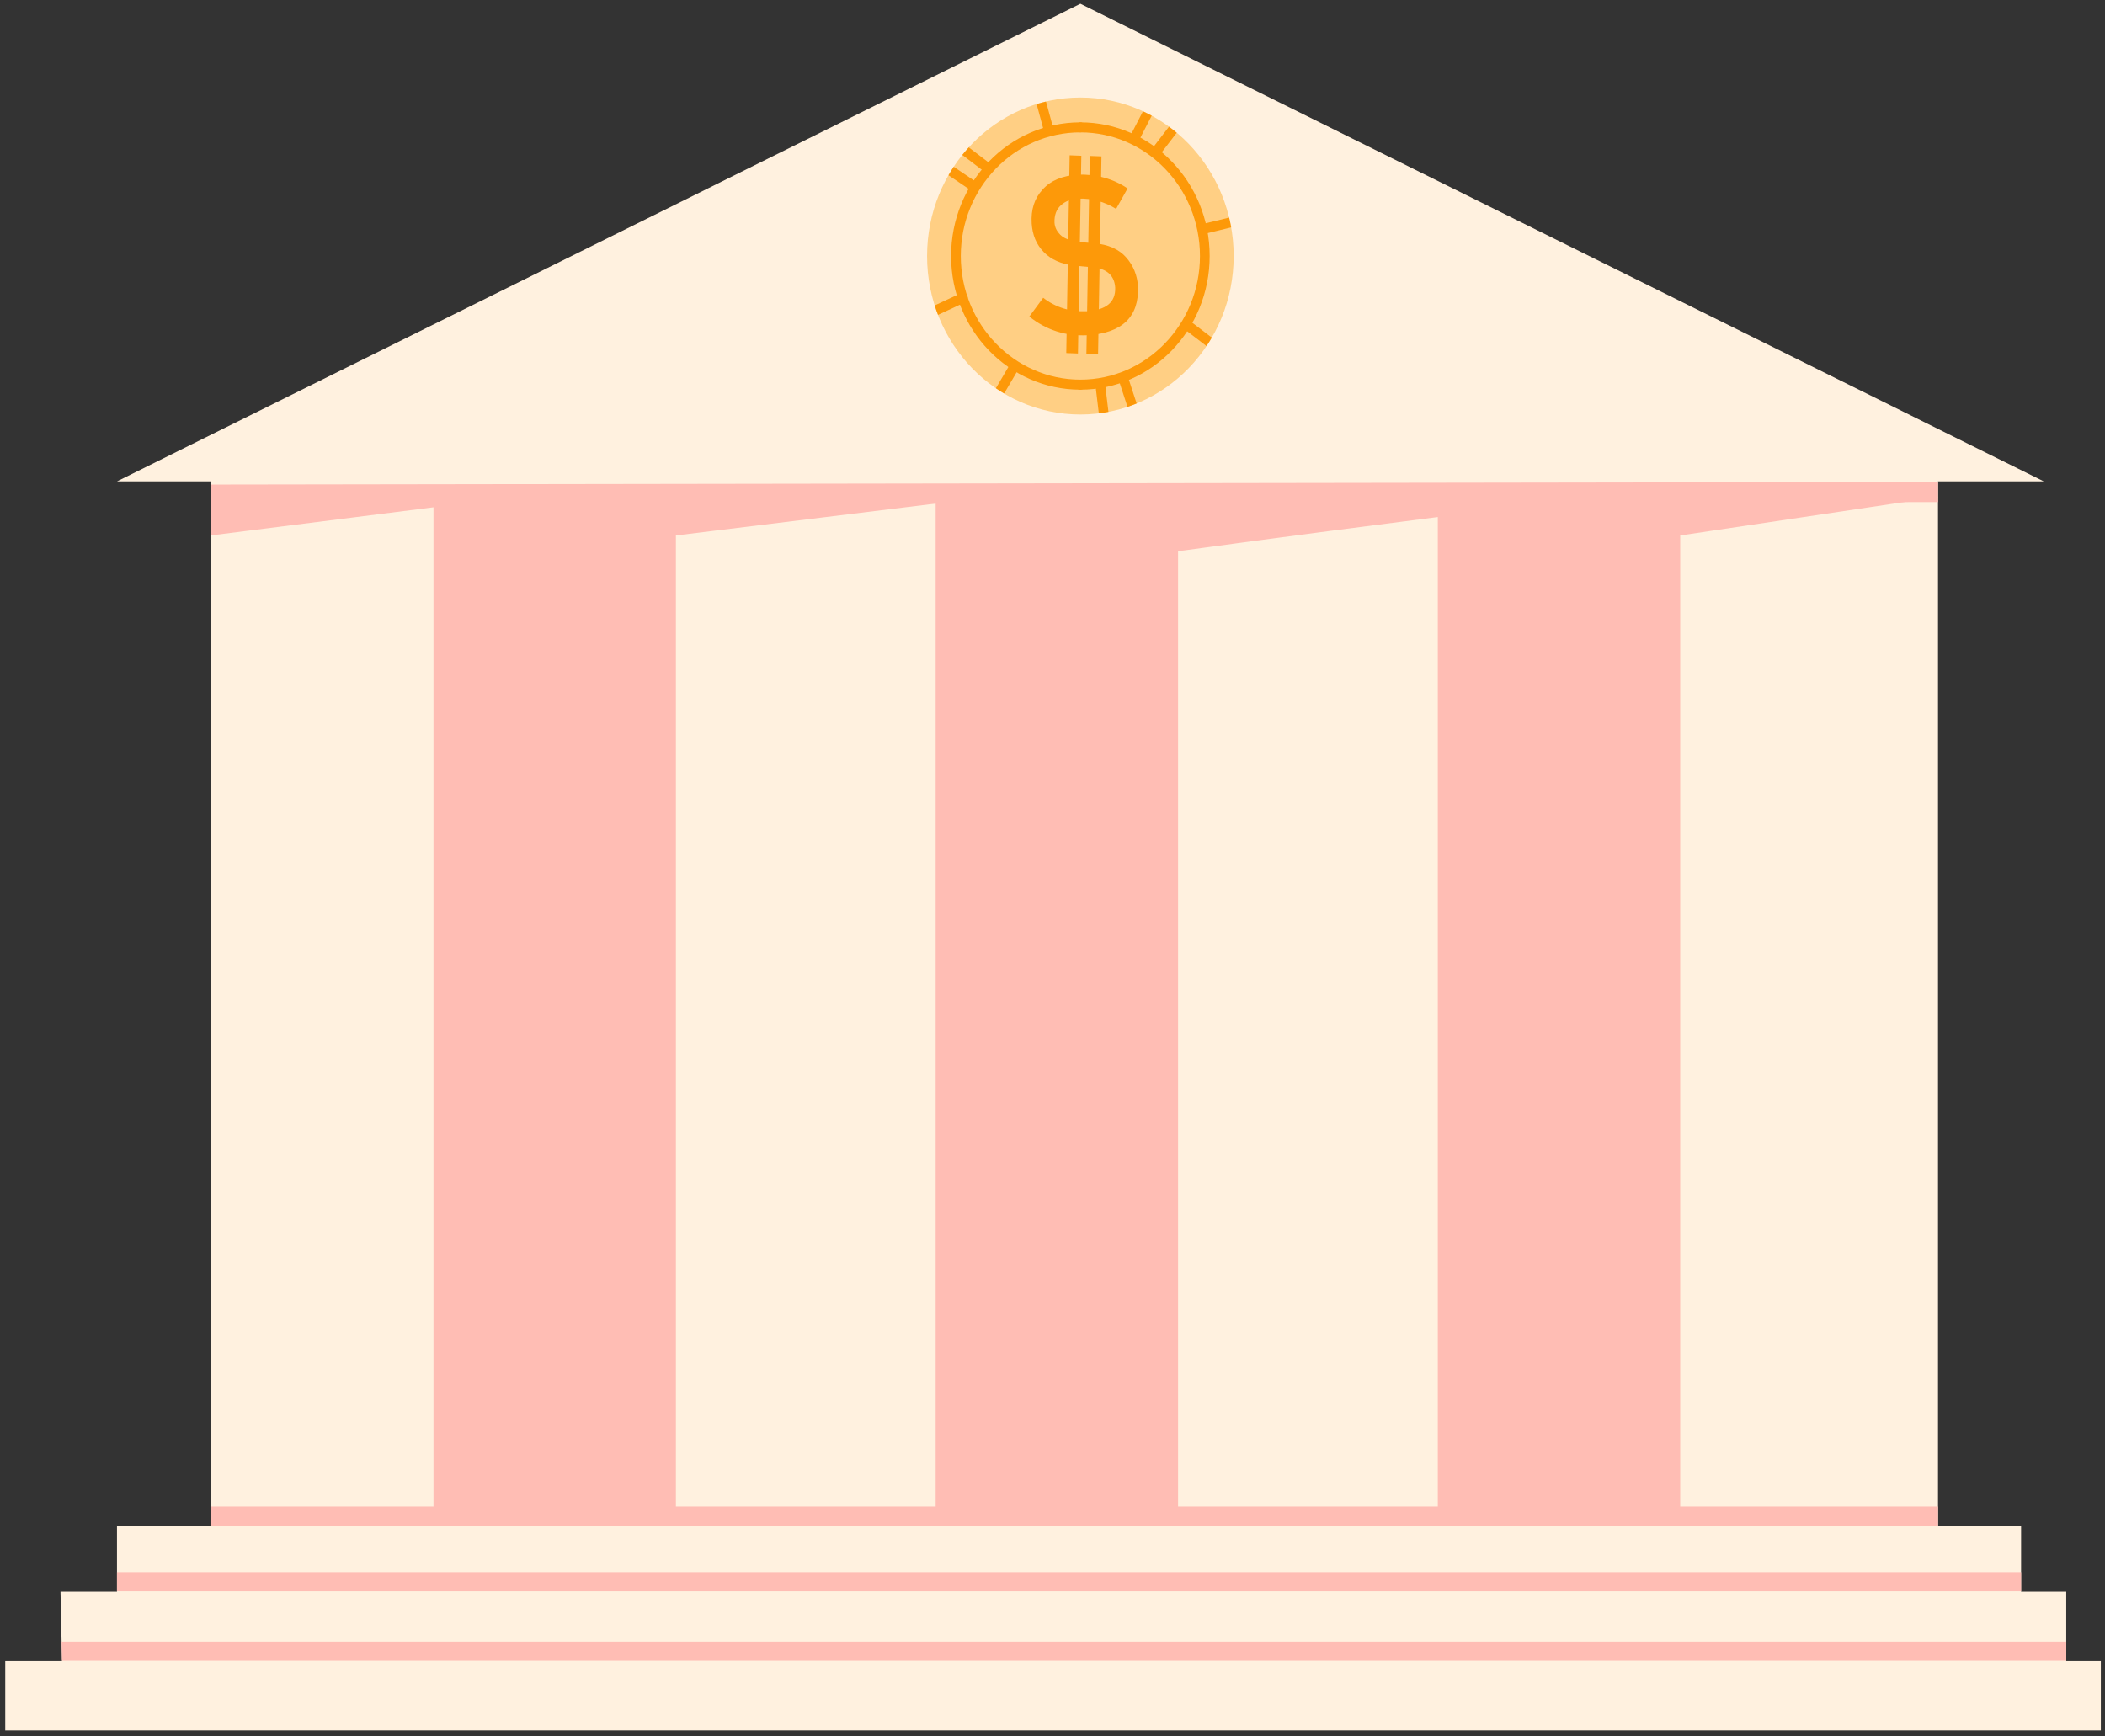 <svg width="280" height="231" viewBox="0 0 280 231" fill="none" xmlns="http://www.w3.org/2000/svg">
<rect x="0" y="0" width="280" height="231" fill="#333333" stroke="none"/>
<path fill-rule="evenodd" clip-rule="evenodd" d="M8.248 220.933L8.046 211.739H15.56V202.983H268.839V211.739H274.845V220.968H279.446V230.199H0.696V220.968H8.248V220.933ZM28.009 64.037H15.56L143.709 0.499L271.857 64.037H257.788V202.983H28.009V64.037Z" fill="#FFF1DF"/>
<path fill-rule="evenodd" clip-rule="evenodd" d="M274.846 220.927H8.249L8.193 218.388H274.846V220.927ZM268.84 211.685H15.561V209.147H268.84V211.685ZM257.789 202.96H28.01V200.421H257.789V202.96ZM257.789 66.787L28.01 67.132V64.46L257.789 64.115V66.787Z" fill="#FFBDB4"/>
<path fill-rule="evenodd" clip-rule="evenodd" d="M257.788 66.114L223.497 71.231V201.012H191.253V68.778C185.254 69.542 170.48 71.437 156.703 73.326V201.012H124.457V66.987L89.906 71.231V201.012H57.662V67.482L28.01 71.231V65.624C28.01 65.624 49.819 66.309 57.662 66.825V66.075H89.906V65.624H127.946L126.791 66.075H156.703V66.866L191.253 66.134V66.075H223.497V65.624L257.788 66.072V66.114Z" fill="#FFBDB4"/>
<path d="M143.708 55.142C154.97 55.142 164.1 45.702 164.1 34.057C164.1 22.412 154.97 12.972 143.708 12.972C132.446 12.972 123.316 22.412 123.316 34.057C123.316 45.702 132.446 55.142 143.708 55.142Z" fill="#FFCF84"/>
<path fill-rule="evenodd" clip-rule="evenodd" d="M143.708 17.611C152.486 17.611 159.614 24.98 159.614 34.057C159.614 43.134 152.486 50.504 143.708 50.504C143.352 50.504 143.062 50.803 143.062 51.172C143.062 51.54 143.352 51.84 143.708 51.84C153.2 51.84 160.906 43.872 160.906 34.057C160.906 24.243 153.2 16.275 143.708 16.275C143.352 16.275 143.062 16.574 143.062 16.943C143.062 17.311 143.352 17.611 143.708 17.611Z" fill="#FD9909"/>
<path fill-rule="evenodd" clip-rule="evenodd" d="M143.708 50.504C134.928 50.504 127.801 43.134 127.801 34.057C127.801 24.98 134.928 17.611 143.708 17.611C144.064 17.611 144.354 17.311 144.354 16.943C144.354 16.574 144.064 16.275 143.708 16.275C134.215 16.275 126.51 24.243 126.51 34.057C126.51 43.872 134.215 51.84 143.708 51.84C144.064 51.84 144.354 51.54 144.354 51.172C144.354 50.803 144.064 50.504 143.708 50.504Z" fill="#FD9909"/>
<path fill-rule="evenodd" clip-rule="evenodd" d="M146.164 54.991L145.746 51.517C145.702 51.151 145.954 50.817 146.308 50.772C146.662 50.726 146.984 50.986 147.029 51.352L147.442 54.789C147.02 54.87 146.594 54.938 146.164 54.991ZM149.977 54.126L148.822 50.601C148.708 50.252 148.889 49.872 149.227 49.754C149.564 49.636 149.931 49.823 150.045 50.172L151.194 53.675C150.795 53.838 150.389 53.988 149.977 54.126ZM132.468 51.648L134.264 48.594C134.448 48.279 134.846 48.179 135.151 48.37C135.456 48.562 135.553 48.973 135.368 49.288L133.567 52.35C133.192 52.128 132.825 51.893 132.468 51.648ZM160.487 46.038L157.519 43.767C157.233 43.547 157.172 43.129 157.384 42.832C157.596 42.536 158.001 42.474 158.287 42.693L161.189 44.913C160.967 45.296 160.732 45.671 160.487 46.038ZM124.329 40.629L127.816 39.007C128.14 38.855 128.524 39.005 128.67 39.342C128.816 39.678 128.671 40.074 128.346 40.225L124.772 41.888C124.612 41.475 124.463 41.056 124.329 40.629ZM163.496 28.943C163.599 29.374 163.691 29.809 163.768 30.249L160.33 31.088C159.984 31.172 159.635 30.95 159.554 30.591C159.471 30.232 159.687 29.872 160.033 29.787L163.496 28.943ZM126.859 22.184L129.931 24.262C130.23 24.464 130.314 24.878 130.118 25.187C129.923 25.495 129.523 25.582 129.224 25.38L126.165 23.311C126.384 22.927 126.617 22.551 126.859 22.184ZM128.864 19.607L131.363 21.507C131.65 21.725 131.712 22.144 131.5 22.441C131.289 22.737 130.883 22.801 130.597 22.583L128.006 20.612C128.281 20.267 128.568 19.932 128.864 19.607ZM155.495 16.854C155.847 17.112 156.19 17.381 156.525 17.661L154.291 20.574C154.069 20.863 153.662 20.911 153.383 20.682C153.104 20.453 153.057 20.032 153.278 19.743L155.495 16.854ZM152.035 14.807C152.429 14.99 152.817 15.185 153.197 15.392L151.622 18.447C151.454 18.772 151.062 18.896 150.747 18.722C150.433 18.549 150.314 18.144 150.482 17.818L152.035 14.807ZM139.136 13.505L140.046 16.859C140.141 17.214 139.941 17.583 139.597 17.682C139.254 17.782 138.897 17.575 138.801 17.22L137.887 13.846C138.297 13.719 138.713 13.605 139.136 13.505Z" fill="#FD9909"/>
<path d="M138.762 39.613C140.447 40.915 142.369 41.493 144.56 41.406C147.169 41.237 148.401 40.194 148.341 38.273C148.245 36.709 147.318 35.81 145.558 35.579C144.736 35.504 143.859 35.432 142.896 35.336C141.165 35.132 139.805 34.523 138.843 33.538C137.852 32.525 137.324 31.251 137.231 29.716C137.12 27.886 137.591 26.38 138.702 25.196C139.757 24.014 141.322 23.368 143.37 23.229C145.872 23.155 148.078 23.778 149.987 25.067L148.463 27.784C146.912 26.831 145.222 26.358 143.423 26.424C142.497 26.474 141.726 26.752 141.138 27.287C140.523 27.823 140.233 28.608 140.266 29.613C140.304 30.233 140.561 30.752 141.04 31.23C141.52 31.708 142.27 31.994 143.265 32.148C143.804 32.208 144.569 32.285 145.53 32.353C147.427 32.518 148.846 33.153 149.814 34.256C150.753 35.331 151.281 36.606 151.372 38.111C151.532 42.129 149.298 44.292 144.726 44.595C141.779 44.752 139.165 43.914 136.915 42.11L138.762 39.613Z" fill="#FD9909"/>
<path fill-rule="evenodd" clip-rule="evenodd" d="M142.283 20.663L141.833 46.967L143.387 47.026L143.837 20.722L142.283 20.663Z" fill="#FD9909"/>
<path fill-rule="evenodd" clip-rule="evenodd" d="M144.96 20.745L144.51 47.048L146.064 47.107L146.514 20.803L144.96 20.745Z" fill="#FD9909"/>
</svg>
